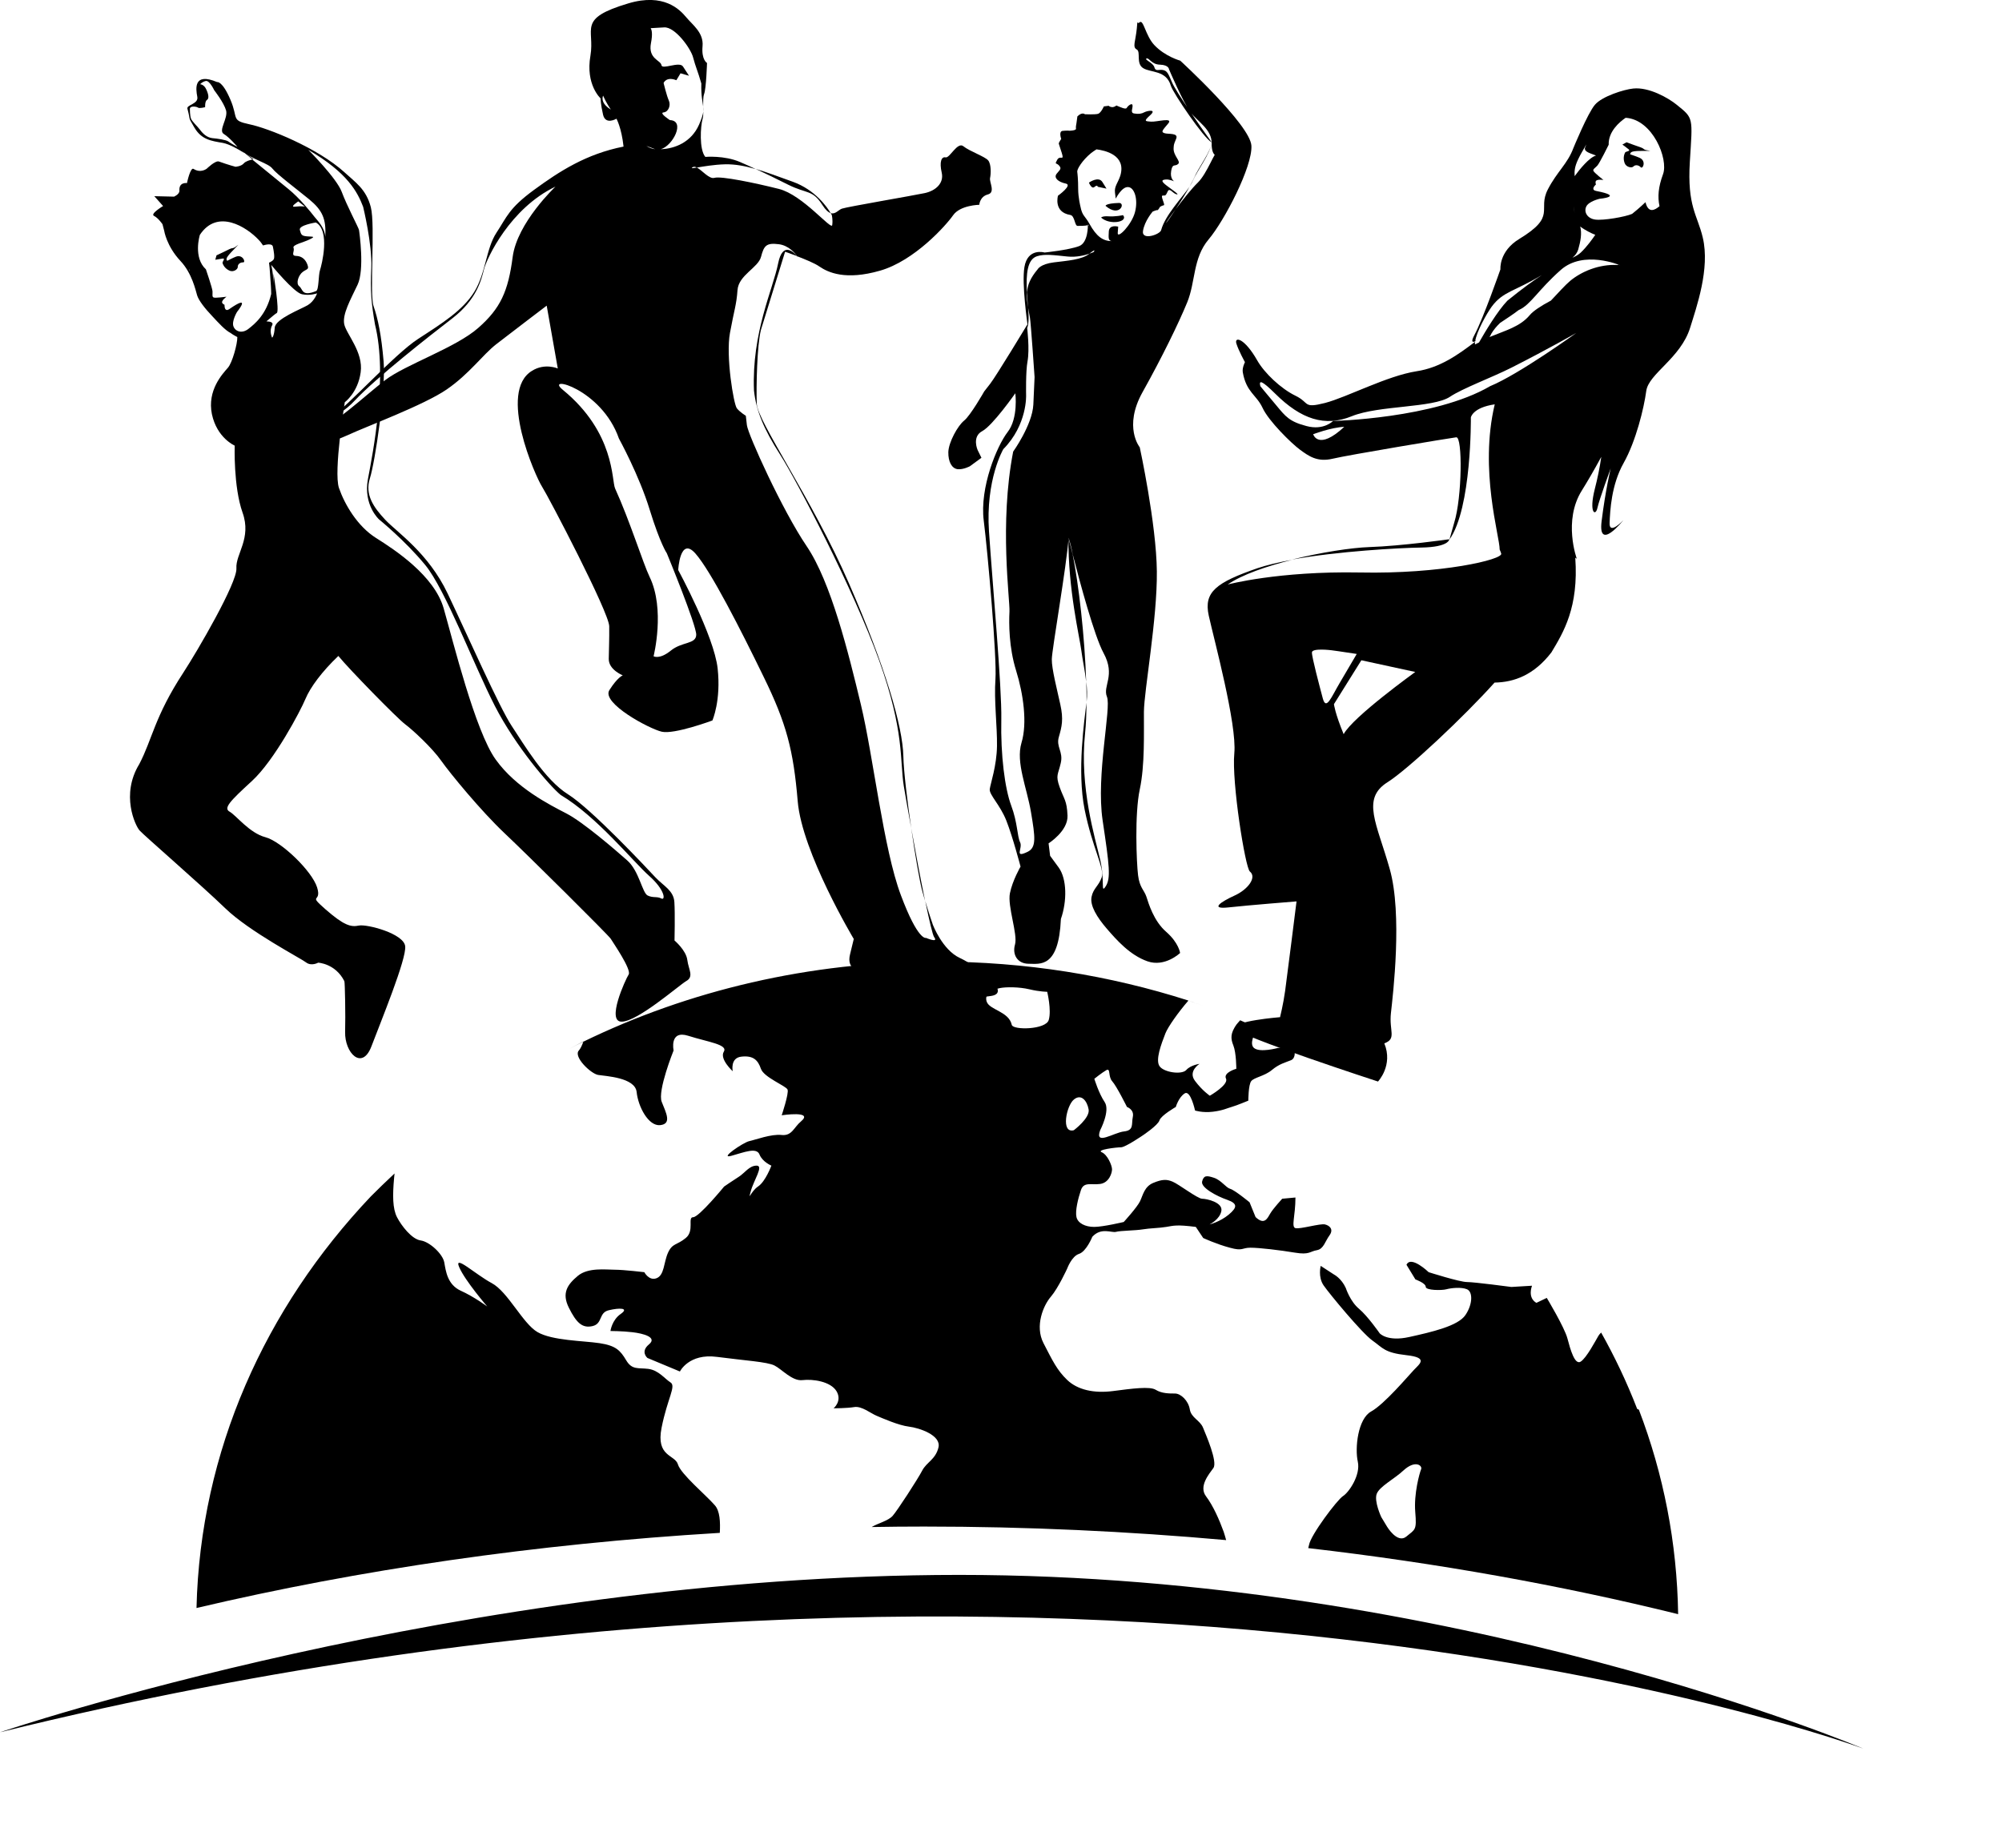 <?xml version="1.0" encoding="UTF-8"?>
<!-- Generator: Adobe Illustrator 15.0.0, SVG Export Plug-In  -->
<!DOCTYPE svg PUBLIC "-//W3C//DTD SVG 1.1 Tiny//EN" "http://www.w3.org/Graphics/SVG/1.1/DTD/svg11-tiny.dtd">
<svg version="1.1" baseProfile="tiny" xmlns="http://www.w3.org/2000/svg" xmlns:xlink="http://www.w3.org/1999/xlink" xmlns:a="http://ns.adobe.com/AdobeSVGViewerExtensions/3.0/" x="0px" y="0px" width="130px" height="120px" overflow="visible" xml:space="preserve">
<defs>
</defs>
<path d="M94.11,35.02c0,0-3.08,0.44-5.21,0.51c-1.14,0.04-3.11,0.34-5.01,0.81c2.97-0.54,6.97-0.76,8.4-0.78  C94.12,35.53,94.11,35.02,94.11,35.02z M95.77,22.15c0,0.01,0,0.02,0,0.03c0.03-0.02,0.06-0.05,0.1-0.07  C95.83,22.12,95.8,22.14,95.77,22.15z M104.52,33.97c0.03-0.8,0.11-2.48,0.91-3.9c0.8-1.42,1.32-3.56,1.47-4.68s2.24-2.13,2.85-4.11  c0.41-1.33,1.3-3.83,0.82-5.85c-0.35-1.48-1.02-2.02-0.84-4.93c0.18-2.91,0.26-2.8-0.87-3.71c-0.52-0.42-1.78-1.15-2.81-1.04  c-0.59,0.06-2.01,0.5-2.48,1.05c-0.47,0.54-1.4,2.81-1.4,2.81c-0.38,1.03-1.06,1.53-1.66,2.69c-0.7,1.36,0.61,1.72-1.86,3.22  c-1.33,0.81-1.22,1.97-1.22,1.97s-1.09,3.14-1.69,4.27c-0.23,0.43-0.14,0.49,0.05,0.41c0.08-0.61,0.75-1.81,1.07-2.25  c0.75-1.01,1.46-0.97,3.3-2.08c0,0,0.01,0,0.01-0.01c-0.6,0.39-1.34,0.93-2.29,1.7c-0.64,0.67-1.44,2.01-1.84,2.71  c-0.08,0.04-0.17,0.08-0.26,0.13c-0.01-0.05-0.01-0.11,0-0.17c-1.1,0.84-2.28,1.68-3.79,1.91c-1.93,0.3-4.5,1.68-5.95,2.06  c-1.46,0.37-0.97-0.01-1.92-0.47s-2.02-1.48-2.48-2.29c-0.83-1.46-1.49-1.57-1.36-1.11c0.14,0.46,0.56,1.22,0.56,1.22  s-0.19,0.36-0.14,0.66c0.23,1.3,0.88,1.45,1.28,2.3c0.39,0.86,1.88,2.32,2.44,2.73c0.56,0.41,1.12,0.82,2.12,0.58  c1-0.24,7.6-1.34,8.02-1.39c0.42-0.05,0.38,3.9-0.13,5.54c-0.31,1.1-0.31,1.1-0.31,1.1c1.45-2.04,1.39-7.93,1.39-7.93  s0.11-0.64,1.55-0.85c-1.02,4.28,0.33,8.59,0.32,9.43c0.04,0.08,0.07,0.17,0.1,0.26c0.14,0.39-3.9,1.34-9.18,1.23  c-5.29-0.1-8.58,0.78-8.58,0.78c0.93-0.64,2.53-1.19,4.18-1.6c-0.86,0.15-1.64,0.34-2.24,0.54c-2.68,0.93-3.51,1.54-3.17,3.08  s1.84,7.07,1.66,8.94c-0.18,1.86,0.71,7.44,1.01,7.68c0.47,0.38-0.13,1.17-0.99,1.56c-0.86,0.39-1.66,0.91-0.39,0.77  c1.27-0.14,4.41-0.39,4.41-0.39s-0.62,4.95-0.74,5.81c-0.12,0.87-0.33,1.71-0.33,1.71s-3.14,0.25-2.91,0.74  c0.22,0.49,9.27,3.44,9.27,3.44s1-1.05,0.41-2.48c0.82-0.3,0.3-0.8,0.43-1.97c0.13-1.17,0.76-6.42-0.08-9.36  c-0.83-2.95-1.86-4.55-0.14-5.63c1.32-0.83,4.98-4.27,6.95-6.47c1.27-0.02,2.56-0.49,3.69-1.96c0.78-1.3,1.78-2.92,1.55-6.15  c0.03,0.02,0.07,0.04,0.1,0.07c0,0-0.91-2.47,0.33-4.44c0.35-0.56,0.8-1.33,1.26-2.18c-0.1,0.7-0.25,1.42-0.42,2.08  c-0.4,1.57,0.05,1.81,0.17,1.23c0.13-0.58,0.86-2.56,0.86-2.56s-0.34,1.41-0.59,3.43c-0.25,2.02,1.41-0.06,1.41-0.06  S104.49,34.77,104.52,33.97z M85.9,45.37c-0.21-0.79-0.72-2.7-0.71-3c0.01-0.3,1.27-0.14,1.27-0.14s0.69,0.09,1.64,0.24  c-0.36,0.62-0.82,1.4-1.11,1.89C86.45,45.27,86.12,46.16,85.9,45.37z M87.25,47.68c-0.57-1.38-0.63-1.95-0.63-1.95l1.78-2.85  l3.5,0.76C91.91,43.64,87.85,46.55,87.25,47.68z M102.25,11.44c-0.02-0.31-0.01-0.6,0.23-1.1c0.16-0.34,0.32-0.59,0.53-0.96  c-0.02,0.05-0.03,0.09-0.05,0.13c-0.18,0.31,0.19,0.41,0.68,0.59C103.2,10.22,102.57,11,102.25,11.44z M102.24,13.83  c-0.02-0.14-0.03-0.3-0.02-0.46C102.22,13.53,102.22,13.69,102.24,13.83z M85.27,28.2c0,0,1.15-0.44,2.02-0.48  C85.59,29.3,85.27,28.2,85.27,28.2z M96.76,25.08c-3.61,2.11-10.2,2.26-10.2,2.26s-0.6,0.63-1.72,0.33  c-1.12-0.29-1.37-0.63-1.96-1.34c-0.6-0.71-1.04-1.25-1.04-1.25c-0.1-0.4,0.07-0.4,0.96,0.48c1.69,1.68,3.24,2.18,4.98,1.47  c1.74-0.71,5.27-0.53,6.37-1.26c0.82-0.55,2.72-1.25,3.99-1.89c2.41-1.22,4.22-2.26,4.22-2.26S98.65,24.3,96.76,25.08z   M105.15,17.22c-0.05-0.02-0.08-0.05-0.08-0.05s0,0.02,0,0.04c-1.27-0.07-2.41,0.45-3.11,1.03c-0.33,0.28-0.77,0.77-1.25,1.28  c-0.64,0.34-1.16,0.68-1.38,0.95c-0.62,0.74-1.54,0.98-2.61,1.42c0.04-0.06,0.08-0.13,0.12-0.22c0.14-0.24,0.34-0.48,0.57-0.7  c0.46-0.31,0.84-0.55,1.2-0.83c0.01-0.01,0.03-0.01,0.04-0.02c0.75-0.34,1.22-1.28,2.7-2.59c1.48-1.31,3.83-0.31,3.83-0.31  C105.18,17.22,105.16,17.22,105.15,17.22z M102.61,14.71c0.31,0.24,0.74,0.45,0.98,0.54c-0.17,0.25-0.54,0.77-0.94,1.15  c-0.15,0.14-0.31,0.23-0.54,0.34c0.17-0.15,0.3-0.31,0.37-0.53C102.64,15.66,102.73,15.14,102.61,14.71z M106.85,13.13  c0,0-0.38,0.37-0.87,0.76c-0.46,0.2-1.88,0.44-2.39,0.37c-0.53-0.07-0.75-0.5-0.59-0.84c0.16-0.35,0.87-0.51,0.87-0.51  s1.64-0.15-0.23-0.51c-0.31-0.06-0.14-0.29-0.05-0.38c0.1-0.09,0,0,0.02-0.21c0.02-0.21,0.51-0.12,0.51-0.12s-0.6-0.47-0.65-0.59  c-0.05-0.11,0.1-0.18,0.25-0.34c0.15-0.16,0.74-1.36,0.74-1.36c-0.03-0.85,0.69-1.47,1.1-1.75c1.77,0.11,2.79,2.69,2.43,3.66  c-0.31,0.84-0.36,1.47-0.23,2.08C107.46,13.65,107.03,13.88,106.85,13.13z M106.87,9.8c0.65-0.01,0,0-0.12-0.11  c-0.11-0.11-0.26-0.13-0.64-0.27c-0.38-0.14-0.49-0.18-0.49-0.18l-0.27,0.15c0,0,0.27,0.19,0.41,0.31c0.14,0.12-0.18,0.13-0.23,0.2  c-0.1,0.19-0.13,0.44-0.03,0.7c0.1,0.26,0.46,0.33,0.57,0.21c0.11-0.12,0.33-0.1,0.47,0.05c0.14,0.15,0.38-0.41-0.07-0.61  c-0.27-0.12-0.5-0.18-0.62-0.23c0-0.01,0.01-0.02,0.01-0.03C105.88,9.8,106.22,9.8,106.87,9.8z"/>
<path d="M75.73,60.52c-0.82-0.71-1.15-1.86-1.29-2.29c-0.15-0.44-0.44-0.58-0.54-1.39c-0.1-0.81-0.23-3.98,0.11-5.57  c0.34-1.59,0.26-3.68,0.27-5.04c0.01-1.37,0.87-6.03,0.84-9.12c-0.03-3.09-1.11-8.06-1.11-8.06s-1.08-1.32,0.18-3.58  c1.26-2.25,2.35-4.49,2.9-5.83s0.36-2.87,1.39-4.09c1.03-1.22,2.86-4.74,2.78-6.09c-0.08-1.36-4.62-5.52-4.62-5.52  s-0.99-0.27-1.69-1.02c-0.57-0.61-0.7-1.69-0.95-1.47c-0.12,0.1-0.15,0-0.15-0.03c0,0.03,0,0.14-0.03,0.42  c-0.08,0.83-0.3,1.22-0.01,1.37c0.29,0.15-0.07,0.92,0.43,1.22c0.49,0.3,1.49,0.12,1.79,1.14c0.14,0.47,2.17,3.46,2.65,3.67  c-0.87-1.2-2.32-3.3-2.57-3.88c-0.25-0.58-0.31-0.75-0.58-0.81s-0.49,0.12-0.57-0.18c-0.08-0.3-0.68-0.5-0.51-0.57  c0.17-0.07,0.31,0.39,0.88,0.4c0.57,0.02,0.58,0.3,0.58,0.3s0.9,2.12,1.38,2.77c0.48,0.64,1.41,1.13,1.39,2.05  c-0.01,0.92,0.45,0.84,0.34,0.63c-0.11-0.21-0.62,1.31-1.25,1.92c-0.37,0.36-0.97,1.1-1.42,1.71c-0.38,0.58-0.69,1.01-0.62,0.88  c0.06-0.11,0.31-0.47,0.62-0.88c0.3-0.46,0.65-1.01,0.89-1.45c-0.5,0.73-1.58,1.85-1.84,2.81c-0.05,0.28-1.28,0.71-1.18,0.06  c0.1-0.65,0.63-1.26,0.63-1.26s0.23-0.1,0.31-0.1c0,0.08,0.17-0.21,0.17-0.21s0.13-0.08,0.24-0.1c0.12-0.01-0.26-0.65-0.06-0.63  c0.2,0.01,0.19-0.02,0.32-0.28c0.12-0.25,0.33,0.15,0.57,0.2c0.24,0.05-0.27-0.28-0.66-0.58c-0.39-0.3-0.28-0.36-0.05-0.38  c0.23-0.03,0.56,0.12,0.56,0.12s-0.29-0.16-0.2-0.68c0.09-0.52,0.24-0.26,0.45-0.45c0.21-0.18-0.34-0.54-0.29-1.06  c0.02-0.17-0.02-0.15,0.16-0.57c0.18-0.41-0.5-0.29-0.75-0.37s-0.14-0.18,0.23-0.62c0.38-0.44-0.75-0.1-1.11-0.13  c-0.36-0.03-0.51-0.01-0.05-0.42c0.45-0.41-0.19-0.29-0.38-0.19c-0.18,0.1-0.38,0.13-0.66,0.08c-0.28-0.04-0.08-0.34-0.11-0.53  c-0.02-0.19-0.31,0.04-0.37,0.16c-0.06,0.13-0.39-0.03-0.68-0.15c0,0-0.24,0.23-0.5,0.02l-0.31,0.04c0,0-0.18,0.41-0.37,0.48  c-0.19,0.06-0.86,0.03-0.86,0.03s-0.18-0.17-0.49,0.14c0,0-0.04,0.32-0.06,0.44c-0.02,0.12-0.05,0.24-0.03,0.36  c0.01,0.12-0.41,0.13-0.41,0.13S69.27,8.47,69,8.5c-0.27,0.03-0.09,0.52-0.09,0.52s-0.16,0.25-0.16,0.29c0,0.04,0,0,0.19,0.6  c0.19,0.6-0.1,0.13-0.29,0.47c-0.19,0.34-0.06,0.16,0.13,0.38c0.18,0.21,0.03,0.27-0.17,0.53s0.11,0.53,0.59,0.63  c0.48,0.09-0.5,0.79-0.5,0.79s-0.31,1.07,0.8,1.25c0.3,0.05,0.28,0.73,0.48,0.71c0.03,0,0.5,0.01,0.65-0.05c0,0,0,0.01,0.01,0.01  c0,0,0.03,1.12-0.56,1.35c-0.67,0.26-2.25,0.42-2.25,0.42s-1.1-0.33-1.31,0.95c-0.18,1.1,0.2,3.71,0.2,3.71s-2.03,3.36-2.42,3.86  c-0.39,0.5-0.39,0.5-0.39,0.5s-0.89,1.57-1.31,1.9c-0.41,0.33-1,1.4-1.02,2.04c-0.01,0.64,0.23,1.06,0.6,1.11  c0.37,0.04,0.8-0.19,0.8-0.19l0.75-0.55l-0.25-0.51c0,0-0.38-0.86,0.3-1.22c0.68-0.36,2.15-2.46,2.15-2.46s0.21,1.61-0.5,2.52  c-0.7,0.91-1.82,3.6-1.55,5.75c0.27,2.15,0.86,8.91,0.76,10.29c-0.1,1.38,0.12,3.08,0.1,4.36c-0.02,1.28-0.42,2.42-0.47,2.79  c-0.04,0.37,0.67,1.01,1.08,2.05c0.41,1.04,0.92,2.98,0.92,2.98s-0.52,0.89-0.69,1.73c-0.17,0.84,0.52,2.67,0.33,3.33  c-0.19,0.66,0.16,1.25,0.89,1.25c0.73,0,1.95,0.3,2.09-2.91c0.4-1.14,0.4-2.6-0.15-3.35c-0.55-0.75-0.55-0.75-0.55-0.75l-0.1-0.81  c0,0,1.27-0.8,1.23-1.8c-0.04-1-0.23-1.06-0.51-1.85c-0.28-0.78-0.1-0.81,0.07-1.56c0.18-0.75-0.32-1.05-0.12-1.71  c0.19-0.66,0.31-1.13,0.09-2.11c-0.21-0.97-0.56-2.3-0.55-2.93c0.01-0.64,0.96-6.04,1.09-7.88c0.09,0.26,0.18,0.62,0.27,1.08  c0.46,1.8,1.41,5.32,2,6.4c0.8,1.47-0.07,2.13,0.22,2.84c0.3,0.71-0.72,5.08-0.28,8.03c0.44,2.95,0.54,3.75,0.2,4.28  c-0.34,0.52-0.04-0.34-0.36-1.73c-0.32-1.39-1.35-4.68-0.98-8.21c0.06-0.58,0.09-1.27,0.09-2.02c0,0.01,0,0.02,0,0.03  c-0.13,1.11-0.62,4.45-0.12,6.94s1.31,3.84,1.11,4.41c-0.2,0.57-0.55,0.71-0.66,1.27c-0.11,0.56,0.35,1.32,0.99,2.06  c0.64,0.74,1.5,1.72,2.64,2.12c1.14,0.4,2.12-0.54,2.12-0.54S76.55,61.24,75.73,60.52z M71.01,16.37c0,0-0.1,0.05-0.26,0.1  c-0.49,0.4-1.44,0.46-2.32,0.57c-0.88,0.11-1.05,0.45-1.05,0.45c-0.47,0.56-0.65,1-0.69,1.48c0.01,0.23,0.02,0.46,0.04,0.7  c0.01,0.11,0.02,0.21,0.03,0.31c0.04,0.2,0.08,0.42,0.12,0.65c0.06,0.34,0.3,3.86,0.3,3.86s-0.02,0.47-0.08,1.79  c-0.07,1.32-1.31,3.05-1.31,3.05c-0.91,4.69-0.2,9.63-0.24,10.39s-0.04,2.32,0.43,3.83c0.47,1.51,0.74,3.41,0.35,4.69  c-0.38,1.28,0.35,2.91,0.62,4.52c0.27,1.61,0.36,2.28-0.22,2.56c-0.91,0.44-0.3-0.23-0.49-0.62c-0.19-0.38-0.16-1.28-0.58-2.39  c-0.41-1.11-0.69-3.26-0.64-5.59c0.04-2.08-0.57-8.81-0.8-12.2c-0.23-3.38,0.93-5.35,0.93-5.35c1.57-1.59,1.48-3.51,1.48-3.51  s-0.03-1.54,0.09-2.18c0.15-0.79-0.02-2.18-0.02-2.18s0.16-0.28,0.06-1.32c-0.06-0.37-0.1-0.69-0.08-1.01  c-0.06-1.2,0.03-2.13,0.66-2.33c0.5-0.16,1.08-0.07,1.98,0.02c0.58,0.06,1.11-0.08,1.41-0.18c0,0,0,0,0,0  C71.25,16.07,71.01,16.37,71.01,16.37z M70.65,14.6c0.01-0.01,0.02-0.01,0.02-0.02C70.74,14.74,70.69,14.67,70.65,14.6z M73.7,13.78  c-0.22,0.83-1.15,1.76-1.12,1.35c0.03-0.41,0.03-0.41,0.03-0.41s-0.59-0.17-0.61,0.32c-0.01,0.36-0.06,0.57,0.18,0.62  c-0.55-0.01-0.97-0.28-1.44-1.13c-0.31-0.55-0.46-0.5-0.58-1.11c0,0-0.15-0.58-0.15-1.17c0-0.59-0.04-0.95-0.06-1.1  c-0.02-0.16,0.32-0.73,0.89-1.2c0.1-0.08,0.23-0.17,0.36-0.25c0.54,0.07,1.94,0.36,1.55,1.7c-0.15,0.47-0.4,0.7-0.35,1.1  c0.05,0.4,0.05,0.4,0.05,0.4s0.39-0.78,0.8-0.75C73.66,12.16,73.92,12.94,73.7,13.78z M78.69,9.23c-0.08,0.66-0.83,1.57-1.17,2.36  c-0.06,0.14-0.16,0.32-0.28,0.53c0.09-0.14,0.17-0.26,0.21-0.37C77.74,11.08,78.6,9.97,78.69,9.23z M69.38,34.91  c-0.03,3.38,0.73,6.47,0.84,7.36c0.07,0.56,0.23,1.27,0.31,2c-0.09-2.93-0.49-6.37-0.88-8.28C69.48,35.34,69.38,34.91,69.38,34.91z   M70.56,45.57c0.05-0.42,0.03-0.86-0.02-1.3C70.55,44.72,70.56,45.16,70.56,45.57z M71.59,11.83c-0.25-0.42-0.88,0.03-0.88,0.03  s0.17,0.45,0.36,0.28c0.2-0.17,0.21-0.01,0.21-0.01l0.57,0.12C71.84,12.24,71.84,12.24,71.59,11.83z M72.66,13.18  c-0.89,0.03-0.87,0.19-0.87,0.19C72.7,14.15,73.11,13.17,72.66,13.18z M71.99,14.05c-0.41-0.03-0.49,0.08-0.49,0.08  c0.57,0.52,1.8,0.28,1.42-0.16C72.92,13.98,72.4,14.08,71.99,14.05z"/>
<path d="M45.67,6.92c0,0.11,0,0.23,0,0.34C45.68,7.14,45.68,7.03,45.67,6.92z M20.1,28.91c0.87-0.17,1.32-0.12,2.5-0.66  c1.18-0.55,4.93-1.94,6.41-2.96c1.48-1.02,2.32-2.24,3.22-2.94c0.9-0.7,3.27-2.5,3.27-2.5l0.72,4.08c0,0-0.84-0.37-1.67,0.15  c-2.24,1.35,0.22,6.86,0.65,7.53c0.43,0.67,4.35,8.17,4.36,9.06c0.01,0.88-0.02,1.41-0.03,2.12c-0.01,0.71,0.91,1.07,0.91,1.07  s-0.34,0.12-0.87,0.96c-0.53,0.84,2.58,2.51,3.4,2.7c0.82,0.19,3.29-0.73,3.29-0.73s0.57-1.29,0.34-3.38  c-0.23-2.1-2.56-6.39-2.56-6.39s0.11-2.22,1.12-1.07c1.01,1.15,2.94,4.95,4.42,7.99c1.49,3.04,1.94,4.77,2.22,8.1  c0.28,3.33,3.64,8.94,3.64,8.94s0,0-0.24,0.99c-0.25,0.99,0.56,1.1,0.92,1.15c0.36,0.06,2.76,0.9,3.79,1.43  c1.03,0.53,3.05,0.34,4.45,0.13c1.4-0.21-0.92-1.95-2.04-2.47c-1.12-0.52-1.74-2.14-1.74-2.14s-0.25-0.71-0.5-1.56  c0.26,1.26,0.48,2.21,0.58,2.35c0.31,0.41-0.53,0.05-0.53,0.05s-0.51,0.22-1.63-2.77c-1.13-2.99-1.79-9.02-2.6-12.39  s-1.94-7.95-3.52-10.28c-1.58-2.33-3.81-7.25-3.88-7.86C48.43,27,48.43,27,48.43,27s-0.38-0.23-0.58-0.48  c-0.21-0.25-0.73-3.38-0.45-4.9c0.28-1.53,0.42-1.8,0.49-2.78c0.07-0.98,1.35-1.45,1.53-2.17c0.19-0.72,0.34-0.91,1.15-0.81  c0.64,0.08,1.05,0.58,1.19,0.78c0.51,0.2,1.14,0.45,1.45,0.67c0.57,0.39,1.7,0.91,3.93,0.27c2.24-0.64,4.29-2.94,4.75-3.6  c0.46-0.66,1.7-0.68,1.7-0.68s0.03-0.53,0.55-0.67c0.52-0.13,0.09-0.8,0.15-1.07s0.08-0.89-0.12-1.14c-0.2-0.25-1.22-0.6-1.61-0.92  c-0.39-0.32-0.89,0.79-1.16,0.72c-0.27-0.06-0.41,0.3-0.25,0.99c0.16,0.69-0.4,1.18-1.1,1.33c-0.69,0.15-5.04,0.89-5.38,1.01  c-0.23,0.08-0.43,0.39-0.73,0.29c0.04,0.07,0.07,0.12,0.07,0.12s0.08,0.3,0.03,0.66c-0.05,0.36-1.91-1.96-3.46-2.35  c-1.55-0.39-3.76-0.85-4.19-0.72c-0.33,0.1-0.8-0.49-1.14-0.67c-0.29,0.05-0.41,0.07-0.27-0.02c0.07-0.05,0.17-0.03,0.27,0.02  c0.39-0.06,1.08-0.19,1.85-0.21c0.65-0.01,1.29,0.11,1.97,0.31c-0.34-0.16-0.67-0.31-1.02-0.46c-1.02-0.44-2.25-0.33-2.25-0.33  c-0.41-0.49-0.31-2-0.18-2.46c0.04-0.13,0.05-0.3,0.05-0.48c-0.03,0.21-0.11,0.46-0.28,0.85c-0.5,1.13-1.56,1.56-2.48,1.59  c0.78-0.22,1.62-1.85,0.59-1.89c0,0-0.73-0.47-0.41-0.5c0.32-0.03,0.48-0.47,0.34-0.77c-0.14-0.31-0.34-1.14-0.34-1.14  s0.17-0.44,0.83-0.18c0,0,0,0,0.27-0.45l0.55,0.16c0,0,0,0-0.39-0.6c-0.23-0.36-1.36,0.23-1.4-0.09c-0.04-0.32-0.88-0.4-0.68-1.43  c0.12-0.61,0.05-0.86-0.02-0.97C42.6,1.8,42.9,1.8,43.12,1.78c0.7-0.06,1.74,1.36,1.89,1.96c0.15,0.58,0.31,0.9,0.53,1.68  c-0.02,0.85,0.09,1.19,0.12,1.5c0-0.31-0.01-0.62,0.06-0.81c0.14-0.37,0.19-2.02,0.19-2.02S45.54,3.89,45.62,3  c0.08-0.89-0.66-1.39-1.07-1.89c-0.41-0.49-1.45-1.58-3.75-0.89c-3.35,1-2.16,1.62-2.46,3.4c-0.33,1.88,0.66,2.77,0.66,2.77  s0,0.37,0.16,1.06s0.87,0.26,0.87,0.26s0.33,0.59,0.46,1.81c-2.43,0.48-4.17,1.61-5.81,2.81s-1.76,1.75-2.44,2.78  c-0.68,1.03-0.69,2.62-1.44,3.84c-0.75,1.21-2.08,2.04-3.65,3.06c-1.57,1.02-4.65,4.47-5.57,5c-0.92,0.52-1.03,0.35-1.62,0.45  c-0.75,0.13,0.72-0.31-0.13-0.05c-0.86,0.25-0.86-0.24-0.04-0.05c0.82,0.19-0.66,0.33-0.66,0.33s0.69,0.19-0.58,0.74  C17.28,28.98,19.24,29.07,20.1,28.91z M41.97,9.48c0.17,0.06,0.35,0.12,0.57,0.21C42.36,9.67,42.17,9.6,41.97,9.48z M39.16,6.21  c0.21,0.48,0.48,0.87,0.48,0.87s0,0,0.03,0.04C39.13,6.79,39.07,6.46,39.16,6.21z M40.19,28.48c0,0,1.32,2.4,2,4.63  c0.69,2.23,1.11,2.82,1.11,2.82s1.93,4.68,1.91,5.3c-0.02,0.62-0.93,0.43-1.66,1.03c-0.73,0.59-1.11,0.36-1.11,0.36  s0.77-3.05-0.26-5.16c-0.42-0.87-1.28-3.63-2.24-5.74c-0.23-0.51,0-3.62-3.39-6.4C35.31,24.31,39.06,25.23,40.19,28.48z   M20.38,27.38c0,0,1.34,0.06,2.68-1.39c1.35-1.44,4.77-4.13,6.33-5.33c1.55-1.2,1.86-2.46,2.04-3.18c0.19-0.72,1.69-3.95,4.64-5.36  c0,0-2.49,2.34-2.78,4.57c-0.29,2.23-0.79,3.34-2.24,4.61c-1.45,1.28-4.72,2.38-6.03,3.38c-1.31,1-3.53,3.12-4.09,2.91  C20.38,27.38,20.38,27.38,20.38,27.38z M51.77,16.64c0,0-0.01,0-0.02-0.01c0.04,0.05,0.07,0.09,0.07,0.09S51.8,16.69,51.77,16.64z   M59.88,57.84c0.06,0.23,0.13,0.45,0.19,0.67c-0.29-1.41-0.63-3.21-0.9-4.73C59.43,55.58,59.73,57.28,59.88,57.84z M58.69,51.06  c0.08,0.49,0.26,1.51,0.48,2.72c-0.26-1.8-0.49-3.69-0.51-4.66c-0.04-1.94-1.17-5.81-3.54-11.25c-2.37-5.44-5.94-10.51-5.98-11.65  c-0.04-1.15,0.02-3.8,0.27-4.79l1.57-5.08c0,0,0.34,0.11,0.77,0.28c-0.22-0.27-0.93-0.96-1.22,0.47c-0.34,1.71-1.72,4.48-1.57,8.26  c0.14,1.31,0.63,2.5,1.7,4.17c1.07,1.67,4.77,8.75,6.43,13.37C58.75,47.53,58.42,49.41,58.69,51.06z M53.4,13.31  c0.21,0.33,0.39,0.48,0.54,0.53c-0.22-0.37-0.99-1.51-2.47-2.04c-0.9-0.32-1.68-0.62-2.4-0.83c0.65,0.3,1.32,0.63,2.12,1.03  C52.4,12.6,52.76,12.31,53.4,13.31z M44.2,5.32c-0.06-0.02-0.22-0.09-0.27-0.1C44.09,5.28,44.17,5.31,44.2,5.32z"/>
<path d="M15.89,9.94c0.12,0.1,0.3,0.24,0.5,0.41c0.04-0.01,0.07-0.01,0.07-0.01S16.22,10.15,15.89,9.94z M44.63,62.34  c-0.08-0.63-0.83-1.26-0.83-1.26s0.04-1.76-0.01-2.5c-0.05-0.75-0.7-1.04-1.23-1.6c-0.52-0.56-4.15-4.44-5.67-5.39  c-1.52-0.95-2.87-3.25-3.66-4.44c-0.79-1.18-2.9-5.95-4.16-8.6c-1.26-2.65-3.29-3.98-4.05-4.79c-0.76-0.81-1.34-1.63-1-2.7  c0.34-1.07,1.04-5.83,0.89-7.58c-0.15-1.75-0.37-2.78-0.65-3.59c-0.28-0.8,0.12-5.25-0.18-6.43c-0.3-1.18-1.02-1.63-1.7-2.26  c-1.76-1.6-4.97-2.88-6.19-3.13c-1.21-0.26-0.7-0.37-1.23-1.6c-0.53-1.24-0.86-1.14-0.86-1.14c-1.54-0.65-1.39,0.43-1.29,0.95  c0.1,0.48-0.71,0.52-0.64,0.78c0.24,0.89-0.01,0.43,0.45,1.22c0.46,0.79,1.09,0.87,1.85,1c0.42,0.08,0.99,0.4,1.41,0.67  c-0.13-0.11-0.21-0.17-0.21-0.17c0.73,0.59,1.76,0.82,2.02,1.17c0.27,0.35,1.51,1.28,2.38,1.99c0.86,0.71,1.12,1.26,1.05,2.45  c-0.04-0.62-0.46-1.01-0.7-1.31c-0.24-0.31-0.97-1.22-1.7-1.81c-0.47-0.38-1.6-1.3-2.34-1.91c-0.13,0.03-0.42,0.1-0.55,0.25  c-0.17,0.2-0.54,0.22-0.54,0.22s-0.46-0.12-1.07-0.34c-0.23-0.09-0.79,0.46-0.79,0.46s-0.39,0.32-0.86,0.02  c-0.21-0.14-0.43,0.92-0.43,0.92s-0.53-0.08-0.49,0.48c0.02,0.25-0.35,0.4-0.35,0.4l-1.28-0.03l0.57,0.64c0,0-0.86,0.51-0.59,0.64  c0.27,0.13,0.55,0.54,0.55,0.54l0.11,0.42c0,0,0.15,1,1.06,1.97c0.75,0.8,0.98,1.9,1.08,2.23c0.1,0.33,0.51,0.86,0.98,1.35  c0.43,0.46,0.83,0.91,1.2,1.1c0.13,0.1,0.28,0.18,0.43,0.26c0.01,0.45-0.33,1.67-0.61,1.99c-0.35,0.4-1.36,1.47-1.04,3.02  c0.33,1.55,1.48,2.04,1.48,2.04s-0.09,2.66,0.51,4.35c0.6,1.68-0.46,2.69-0.4,3.62c0.06,0.93-2.53,5.37-3.45,6.78  c-1.87,2.86-2.02,4.35-2.86,5.94c-1.21,1.98-0.26,3.98,0.02,4.3c0.28,0.32,4.01,3.55,5.57,5.06s4.89,3.24,5.24,3.51  c0.35,0.27,0.79,0.02,0.79,0.02s1.12,0.05,1.7,1.2c0.04,0.07,0.08,2.24,0.05,3.29c-0.04,1.36,1.1,2.55,1.71,0.94  c0.61-1.61,2.29-5.69,2.19-6.5c-0.09-0.82-2.49-1.45-3.01-1.34c-0.52,0.11-0.97-0.01-2.17-1.06c-1.19-1.05-0.21-0.36-0.54-1.42  c-0.33-1.06-2.33-2.99-3.36-3.26c-1.03-0.27-1.89-1.41-2.31-1.65c-0.43-0.23-0.01-0.67,1.44-2c1.45-1.33,3.15-4.55,3.47-5.32  c0.32-0.77,1.08-1.79,2.14-2.8c0.69,0.85,3.82,4.05,4.33,4.43c0.51,0.38,1.79,1.57,2.36,2.39c0.58,0.82,2.57,3.24,4.08,4.67  c1.52,1.43,6.8,6.67,6.92,6.88c0.13,0.22,1.37,2.01,1.16,2.32c-0.2,0.31-1.48,3.09-0.44,3.06c1.05-0.03,3.67-2.33,4.17-2.63  C45.08,63.43,44.71,62.97,44.63,62.34z M14.83,9.19c-0.15-0.11-0.71-0.19-1.05-0.22c-0.34-0.04-0.61-0.29-0.79-0.54  C12.8,8.18,12.47,7.89,12.4,7.7c-0.07-0.2-0.07-0.6-0.07-0.6c-0.03-0.26,0.45-0.18,0.53-0.11c0.08,0.07,0.46-0.03,0.46-0.03  s-0.02-0.39,0.12-0.47c0.15-0.09,0.1-0.38-0.05-0.69c-0.14-0.32-0.39-0.33-0.39-0.33s0.11-0.15,0.36-0.21  c0.24-0.06,0.55,0.6,0.55,0.6s0.62,0.79,0.77,1.31c0.14,0.52-0.52,1.3-0.15,1.53c0.37,0.22,0.89,0.84,0.89,0.84  S14.98,9.31,14.83,9.19z M12.27,17.54c0,0,0-0.02,0-0.06c0.01,0.03,0.03,0.06,0.04,0.09L12.27,17.54z M19.37,13.08l0.43,0.34  c0,0-0.19-0.05-0.62,0C18.75,13.48,19.37,13.08,19.37,13.08z M16.13,21.36c-0.41,0.32-0.84,0.18-0.97-0.16  c-0.13-0.34,0.23-0.94,0.23-0.94s1-1.23-0.51-0.18c-0.25,0.17-0.3-0.1-0.3-0.23c0-0.13,0,0-0.13-0.15  c-0.14-0.15,0.26-0.43,0.26-0.43s-0.73,0.1-0.84,0.05s-0.06-0.19-0.07-0.4c-0.01-0.21-0.43-1.43-0.43-1.43  c-0.83-0.76-0.41-2.19-0.39-2.24c1.15-1.73,3.05-0.49,3.81,0.32c0.12,0.12,0.21,0.25,0.29,0.37c0.13-0.04,0.59-0.17,0.64,0.08  c0.06,0.29,0.13,0.71,0.05,0.83c-0.06,0.09-0.23,0.18-0.3,0.21c0.06,0.43,0.07,0.92,0.12,1.5c0.01,0.2,0.02,0.37,0.02,0.53  C17.29,20.44,16.54,21.04,16.13,21.36z M19.98,19.82c-0.44,0.26-2.1,0.89-2.14,1.46c-0.04,0.58-0.17,0.65-0.17,0.65  s-0.21-0.43,0-0.8c0.11-0.2-0.13-0.25-0.37-0.26c0.33-0.28,0.6-0.51,0.67-0.54c0.2-0.09-0.21-2.56-0.21-2.56s0.01,0.28-0.02,0.65  c0.01-0.38-0.02-0.78-0.13-1.22c0,0,1.47,1.8,2,1.91c0.53,0.11,0.98-0.06,0.98-0.06S20.42,19.56,19.98,19.82z M20.78,17.54  c-0.11,0.33-0.07,1.28-0.25,1.36c-0.95,0.39-0.85-0.12-1.1-0.31c-0.24-0.19-0.04-0.74,0.24-0.94c0.28-0.2,0.41-0.14,0.29-0.47  c-0.12-0.32-0.35-0.55-0.73-0.56c-0.37-0.01-0.08-0.31-0.17-0.52c-0.09-0.21,0.65-0.35,1.06-0.56c0.41-0.2,0.17-0.16-0.18-0.19  c-0.35-0.03-0.39-0.1-0.47-0.42c-0.08-0.31,1.04-0.48,1.04-0.48C21.46,14.97,20.89,17.21,20.78,17.54z M42.94,58.35  c-0.28-0.15-0.52-0.02-0.88-0.19c-0.36-0.17-0.55-1.59-1.33-2.28c-0.78-0.69-2.85-2.48-3.95-3.05s-3.27-1.66-4.59-3.5  c-1.33-1.84-2.77-7.69-3.38-9.82c-0.61-2.13-3.18-3.81-4.39-4.57c-1.21-0.76-2.04-2.18-2.41-3.25c-0.36-1.06,0.38-5.57,0.38-5.57  s0.85-0.62,1.03-1.94c0.19-1.32-0.95-2.5-1.07-3.14s0.41-1.58,0.87-2.55c0.46-0.97,0.12-3.39,0.09-3.56  c-0.04-0.17-0.79-1.58-1.12-2.47c-0.33-0.89-2.17-2.73-2.17-2.73c2.57,1.5,3.2,2.76,3.56,3.7c0,0,0.6,2.45,0.53,3.96  c-0.07,1.51,0,2.29,0.24,3.68c0.84,3.4-0.14,8.37-0.46,10.05c-0.31,1.68,0.72,2.61,0.72,2.61s1.69,1.37,3,2.96  c1.31,1.59,3.16,6.5,4.52,9.15c1.36,2.65,3.55,5.19,4.28,5.79c2.33,1.38,4.7,4.33,5.74,5.25C43.2,57.81,43.22,58.5,42.94,58.35z   M15.32,16.67c-0.26,0.1-0.46,0.22-0.57,0.27c0-0.01-0.01-0.02-0.01-0.03c-0.12-0.13,0.11-0.36,0.54-0.81c0.44-0.45,0,0-0.15,0.01  c-0.15,0.01-0.26,0.09-0.62,0.26c-0.35,0.17-0.45,0.21-0.45,0.21l-0.08,0.29c0,0,0.31-0.05,0.49-0.08c0.18-0.02-0.04,0.21-0.02,0.29  c0.06,0.2,0.21,0.39,0.46,0.5c0.25,0.11,0.54-0.09,0.53-0.25c-0.01-0.16,0.15-0.3,0.35-0.29C15.98,17.04,15.76,16.5,15.32,16.67z"/>
<path d="M106.42,91.55c-0.04-0.02-0.07-0.03-0.11-0.05c-0.68-1.76-1.47-3.41-2.34-4.96c-0.08,0.08-0.15,0.16-0.18,0.22  c-0.19,0.32-0.77,1.43-1.15,1.67c-0.38,0.24-0.67-0.79-0.86-1.51c-0.19-0.72-1.34-2.63-1.34-2.63l-0.67,0.32  c0,0-0.58-0.24-0.29-1.11l-1.34,0.08c0,0-2.4-0.32-2.88-0.32c-0.48,0-2.49-0.64-2.49-0.64s-1.15-1.11-1.44-0.48l0.58,0.95  c0,0,0.67,0.24,0.67,0.48c0,0.24,1.06,0.24,1.34,0.16c0.29-0.08,0.96-0.16,1.34,0s0.38,0.96-0.1,1.67  c-0.48,0.72-2.21,1.11-3.65,1.43s-1.92-0.24-1.92-0.24s-0.77-1.11-1.34-1.59c-0.58-0.48-0.86-1.35-0.86-1.35  c-0.29-0.64-0.77-0.88-0.77-0.88l-0.86-0.56c0,0-0.19,0.72,0.19,1.27s2.49,3.1,3.17,3.58s0.77,0.79,2.21,0.95s0.86,0.56,0.48,0.96  c-0.38,0.4-1.92,2.23-2.78,2.7c-0.86,0.48-1.06,2.38-0.86,3.26c0.19,0.87-0.58,1.99-0.96,2.23c-0.38,0.24-2.11,2.54-2.21,3.18  c-0.01,0.06-0.03,0.13-0.05,0.2c8.4,0.97,16.44,2.42,24.02,4.29C108.9,100.2,108.02,95.73,106.42,91.55z M92.28,95.42  c-0.1,0.24-0.48,1.59-0.38,2.78c0.1,1.19,0,1.11-0.58,1.59c-0.58,0.48-1.25-0.64-1.25-0.64l-0.38-0.63c0,0-0.48-1.03-0.29-1.51  c0.19-0.48,1.14-0.96,1.73-1.51C91.9,94.79,92.38,95.18,92.28,95.42z M36.96,68.12c0.31-0.16,0.61-0.32,0.92-0.47  c0-0.01,0-0.01,0.01-0.02C37.57,67.8,37.27,67.96,36.96,68.12z M77.17,64.99c0.35,0.11,0.69,0.23,1.03,0.35  C77.54,65.1,77.17,64.99,77.17,64.99z M44.02,95.1c-0.19-0.64-1.44-0.48-1.06-2.38c0.38-1.91,0.96-2.7,0.58-2.94  c-0.38-0.24-0.77-0.79-1.44-0.88c-0.67-0.08-1.06,0.08-1.44-0.56c-0.38-0.64-0.67-0.95-1.73-1.11c-1.06-0.16-3.07-0.16-4.03-0.72  c-0.96-0.56-1.92-2.62-2.97-3.18s-2.49-1.91-2.11-1.03c0.38,0.88,1.82,2.55,1.82,2.55s-0.86-0.64-1.73-1.03  c-0.86-0.4-0.96-1.27-1.06-1.83c-0.1-0.56-0.96-1.35-1.53-1.43c-0.58-0.08-1.25-0.95-1.54-1.51c-0.29-0.56-0.29-1.43-0.19-2.54  c0.01-0.11,0.02-0.2,0.03-0.3c-0.57,0.53-1.08,1.03-1.54,1.49c-6.87,7.25-11.08,16.55-11.32,26.73c10.57-2.49,21.99-4.16,33.98-4.88  c0.04-0.7,0.01-1.43-0.33-1.8C45.84,97.09,44.21,95.74,44.02,95.1z M86.33,80.23c0.29-0.4,0-0.64-0.29-0.71  c-0.29-0.08-1.63,0.32-1.92,0.24c-0.29-0.08,0-0.79,0-1.99l-0.86,0.08c0,0-0.58,0.63-0.77,0.95c-0.19,0.32-0.38,0.79-0.96,0.24  l-0.39-0.96c0,0-0.96-0.79-1.25-0.87c-0.29-0.08-0.58-0.56-1.06-0.72c-0.48-0.16-0.67-0.16-0.77,0.24c-0.1,0.4,0.96,0.96,1.63,1.19  c0.67,0.24,0.67,0.48,0.1,0.96c-0.58,0.48-1.25,0.64-1.25,0.64s0.67-0.32,0.77-0.88c0.1-0.56-0.96-0.79-1.25-0.79  c-0.29,0-1.54-0.96-1.92-1.11c-0.38-0.16-0.67-0.16-1.25,0.08c-0.58,0.24-0.67,0.79-0.86,1.19c-0.19,0.4-1.06,1.35-1.06,1.35  s-1.34,0.32-1.92,0.32s-1.06-0.24-1.15-0.64c-0.09-0.4,0.1-1.19,0.29-1.75c0.19-0.56,0.67-0.32,1.25-0.4  c0.58-0.08,0.77-0.71,0.77-0.95c0-0.24-0.29-0.95-0.67-1.11c-0.38-0.16,0.96-0.32,1.25-0.32c0.29,0,1.44-0.79,1.44-0.79  s0.96-0.64,1.06-0.96c0.1-0.32,1.06-0.87,1.06-0.87s0.19-0.64,0.58-0.88c0.38-0.24,0.67,1.11,0.67,1.11s0.48,0.16,1.15,0.08  c0.67-0.08,0.96-0.24,1.25-0.32c0.29-0.08,1.06-0.4,1.06-0.4s0-1.03,0.19-1.27c0.19-0.24,0.86-0.32,1.34-0.72  c0.48-0.4,0.86-0.48,1.25-0.64c0.38-0.16,0.19-0.87,0.19-0.87l-1.06,0.08c0,0-1.15,0.32-1.54,0c-0.31-0.26,0-0.92,0.24-1.29  c-0.4-0.18-0.78-0.35-1.14-0.51c-0.09,0.1-0.18,0.2-0.25,0.29c-0.38,0.56-0.38,0.88-0.19,1.35c0.19,0.48,0.19,1.51,0.19,1.51  s-0.86,0.24-0.67,0.64c0.19,0.4-1.05,1.11-1.05,1.11s-0.48-0.32-0.96-0.96c-0.48-0.63,0.29-1.11,0.29-1.11s-0.58,0.08-0.86,0.4  c-0.29,0.32-1.44,0.16-1.73-0.24c-0.29-0.4,0.1-1.43,0.38-2.15c0.17-0.42,0.83-1.36,1.49-2.12c-5.09-1.63-10.58-2.53-16.31-2.53  c-8.32,0-16.15,1.88-22.98,5.2c-0.09,0.25-0.19,0.46-0.29,0.57c-0.38,0.4,0.77,1.51,1.25,1.59c0.48,0.08,2.4,0.16,2.5,1.11  c0.1,0.96,0.77,2.23,1.53,2.15c0.77-0.08,0.38-0.8,0.1-1.51c-0.29-0.71,0.77-3.34,0.77-3.34s-0.29-1.35,0.96-0.95  c1.25,0.4,2.59,0.56,2.3,1.03c-0.29,0.48,0.58,1.27,0.58,1.27s-0.19-0.88,0.58-0.95c0.77-0.08,1.06,0.24,1.25,0.79  c0.19,0.56,1.63,1.11,1.73,1.35c0.1,0.24-0.38,1.67-0.38,1.67s2.11-0.32,1.25,0.4c-0.46,0.38-0.58,0.95-1.25,0.88  c-0.67-0.08-1.73,0.32-2.11,0.4c-0.38,0.08-2.01,1.19-1.15,0.95c0.86-0.24,1.63-0.56,1.82-0.08c0.19,0.48,0.77,0.72,0.77,0.72  s-0.38,1.03-0.86,1.35c-0.48,0.32-0.67,1.03-0.48,0.32c0.19-0.72,0.86-1.67,0.38-1.67c-0.48,0-0.77,0.48-1.15,0.72  c-0.38,0.24-0.96,0.64-0.96,0.64s-1.63,1.99-2.01,1.99s0.1,0.88-0.48,1.35c-0.58,0.48-0.86,0.32-1.15,0.95  c-0.29,0.64-0.23,1.49-0.77,1.67c-0.48,0.16-0.77-0.4-0.77-0.4s-1.34-0.16-1.92-0.16c-0.58,0-1.73-0.16-2.4,0.4  c-0.67,0.56-1.06,1.11-0.58,2.07c0.48,0.96,0.86,1.35,1.54,1.19c0.67-0.16,0.38-0.88,1.06-1.03c0.67-0.16,1.34-0.16,0.77,0.24  c-0.58,0.4-0.67,1.11-0.67,1.11s0.77,0,1.44,0.08c0.67,0.08,1.63,0.32,1.06,0.79c-0.58,0.48-0.1,0.88-0.1,0.88l2.11,0.88  c0,0,0.58-1.19,2.4-0.95c1.82,0.24,3.26,0.32,3.74,0.56c0.48,0.24,1.15,1.03,1.82,0.95c0.67-0.08,1.82,0.08,2.21,0.72  c0.38,0.64-0.19,1.11-0.19,1.11s0.86,0,1.34-0.08c0.48-0.08,1.06,0.4,1.44,0.56c0.38,0.16,1.44,0.63,2.11,0.71  c0.67,0.08,2.11,0.56,1.92,1.35s-0.77,0.95-1.06,1.51c-0.29,0.56-1.63,2.62-1.92,2.94c-0.29,0.32-0.96,0.48-1.34,0.71  c-0.01,0-0.01,0.01-0.01,0.01c1.13-0.02,2.25-0.03,3.39-0.03c6.69,0,13.25,0.31,19.62,0.88c-0.05-0.19-0.11-0.38-0.16-0.54  c-0.29-0.79-0.67-1.67-1.15-2.31c-0.48-0.64,0.19-1.43,0.48-1.83c0.29-0.4-0.48-2.15-0.67-2.62c-0.19-0.48-0.77-0.64-0.86-1.19  c-0.09-0.56-0.58-1.03-0.96-1.03s-0.86,0-1.25-0.24c-0.38-0.24-1.54-0.08-2.78,0.08s-2.3-0.08-2.97-0.72  c-0.67-0.64-0.96-1.27-1.54-2.39s0-2.47,0.48-3.02c0.48-0.56,1.06-1.83,1.06-1.83s0.29-0.8,0.77-0.95c0.48-0.16,0.86-1.11,0.86-1.11  c0.58-0.63,1.25-0.24,1.54-0.32c0.29-0.08,1.25-0.08,1.73-0.16c0.48-0.08,1.05-0.08,1.53-0.16c0.48-0.08,0.67-0.16,1.92,0l0.48,0.72  c0,0,0.86,0.4,1.73,0.63c0.86,0.24,0.77,0,1.34,0c0.58,0,1.92,0.16,2.88,0.32c0.96,0.16,0.96-0.08,1.44-0.16  C85.95,81.11,86.04,80.63,86.33,80.23z M71.84,69.5c0.29-0.16,0.1,0.4,0.38,0.72c0.29,0.32,0.96,1.67,0.96,1.67s0.48,0.16,0.38,0.64  c-0.1,0.48,0.09,0.88-0.58,0.95c-0.67,0.08-1.92,0.95-1.54-0.08c0,0,0.67-1.27,0.29-1.83s-0.67-1.51-0.67-1.51  S71.56,69.66,71.84,69.5z M68.1,66.24c-0.19,0.64-2.32,0.67-2.4,0.32c-0.19-0.88-1.44-0.96-1.63-1.51c-0.19-0.56,0.48-0.8,0.86-0.88  c0.39-0.08,1.25-0.08,1.92,0.08c0.67,0.16,1.15,0.16,1.15,0.16S68.29,65.6,68.1,66.24z M69.73,71.41c0.48-0.4,0.86,0.08,0.96,0.64  c0.1,0.56-0.96,1.35-0.96,1.35C68.87,73.63,69.25,71.8,69.73,71.41z"/>
<path d="M0,112.5c0,0,30.17-10.22,62.29-10.22s58.7,11.28,58.7,11.28S71.05,94.98,0,112.5z"/>
</svg>